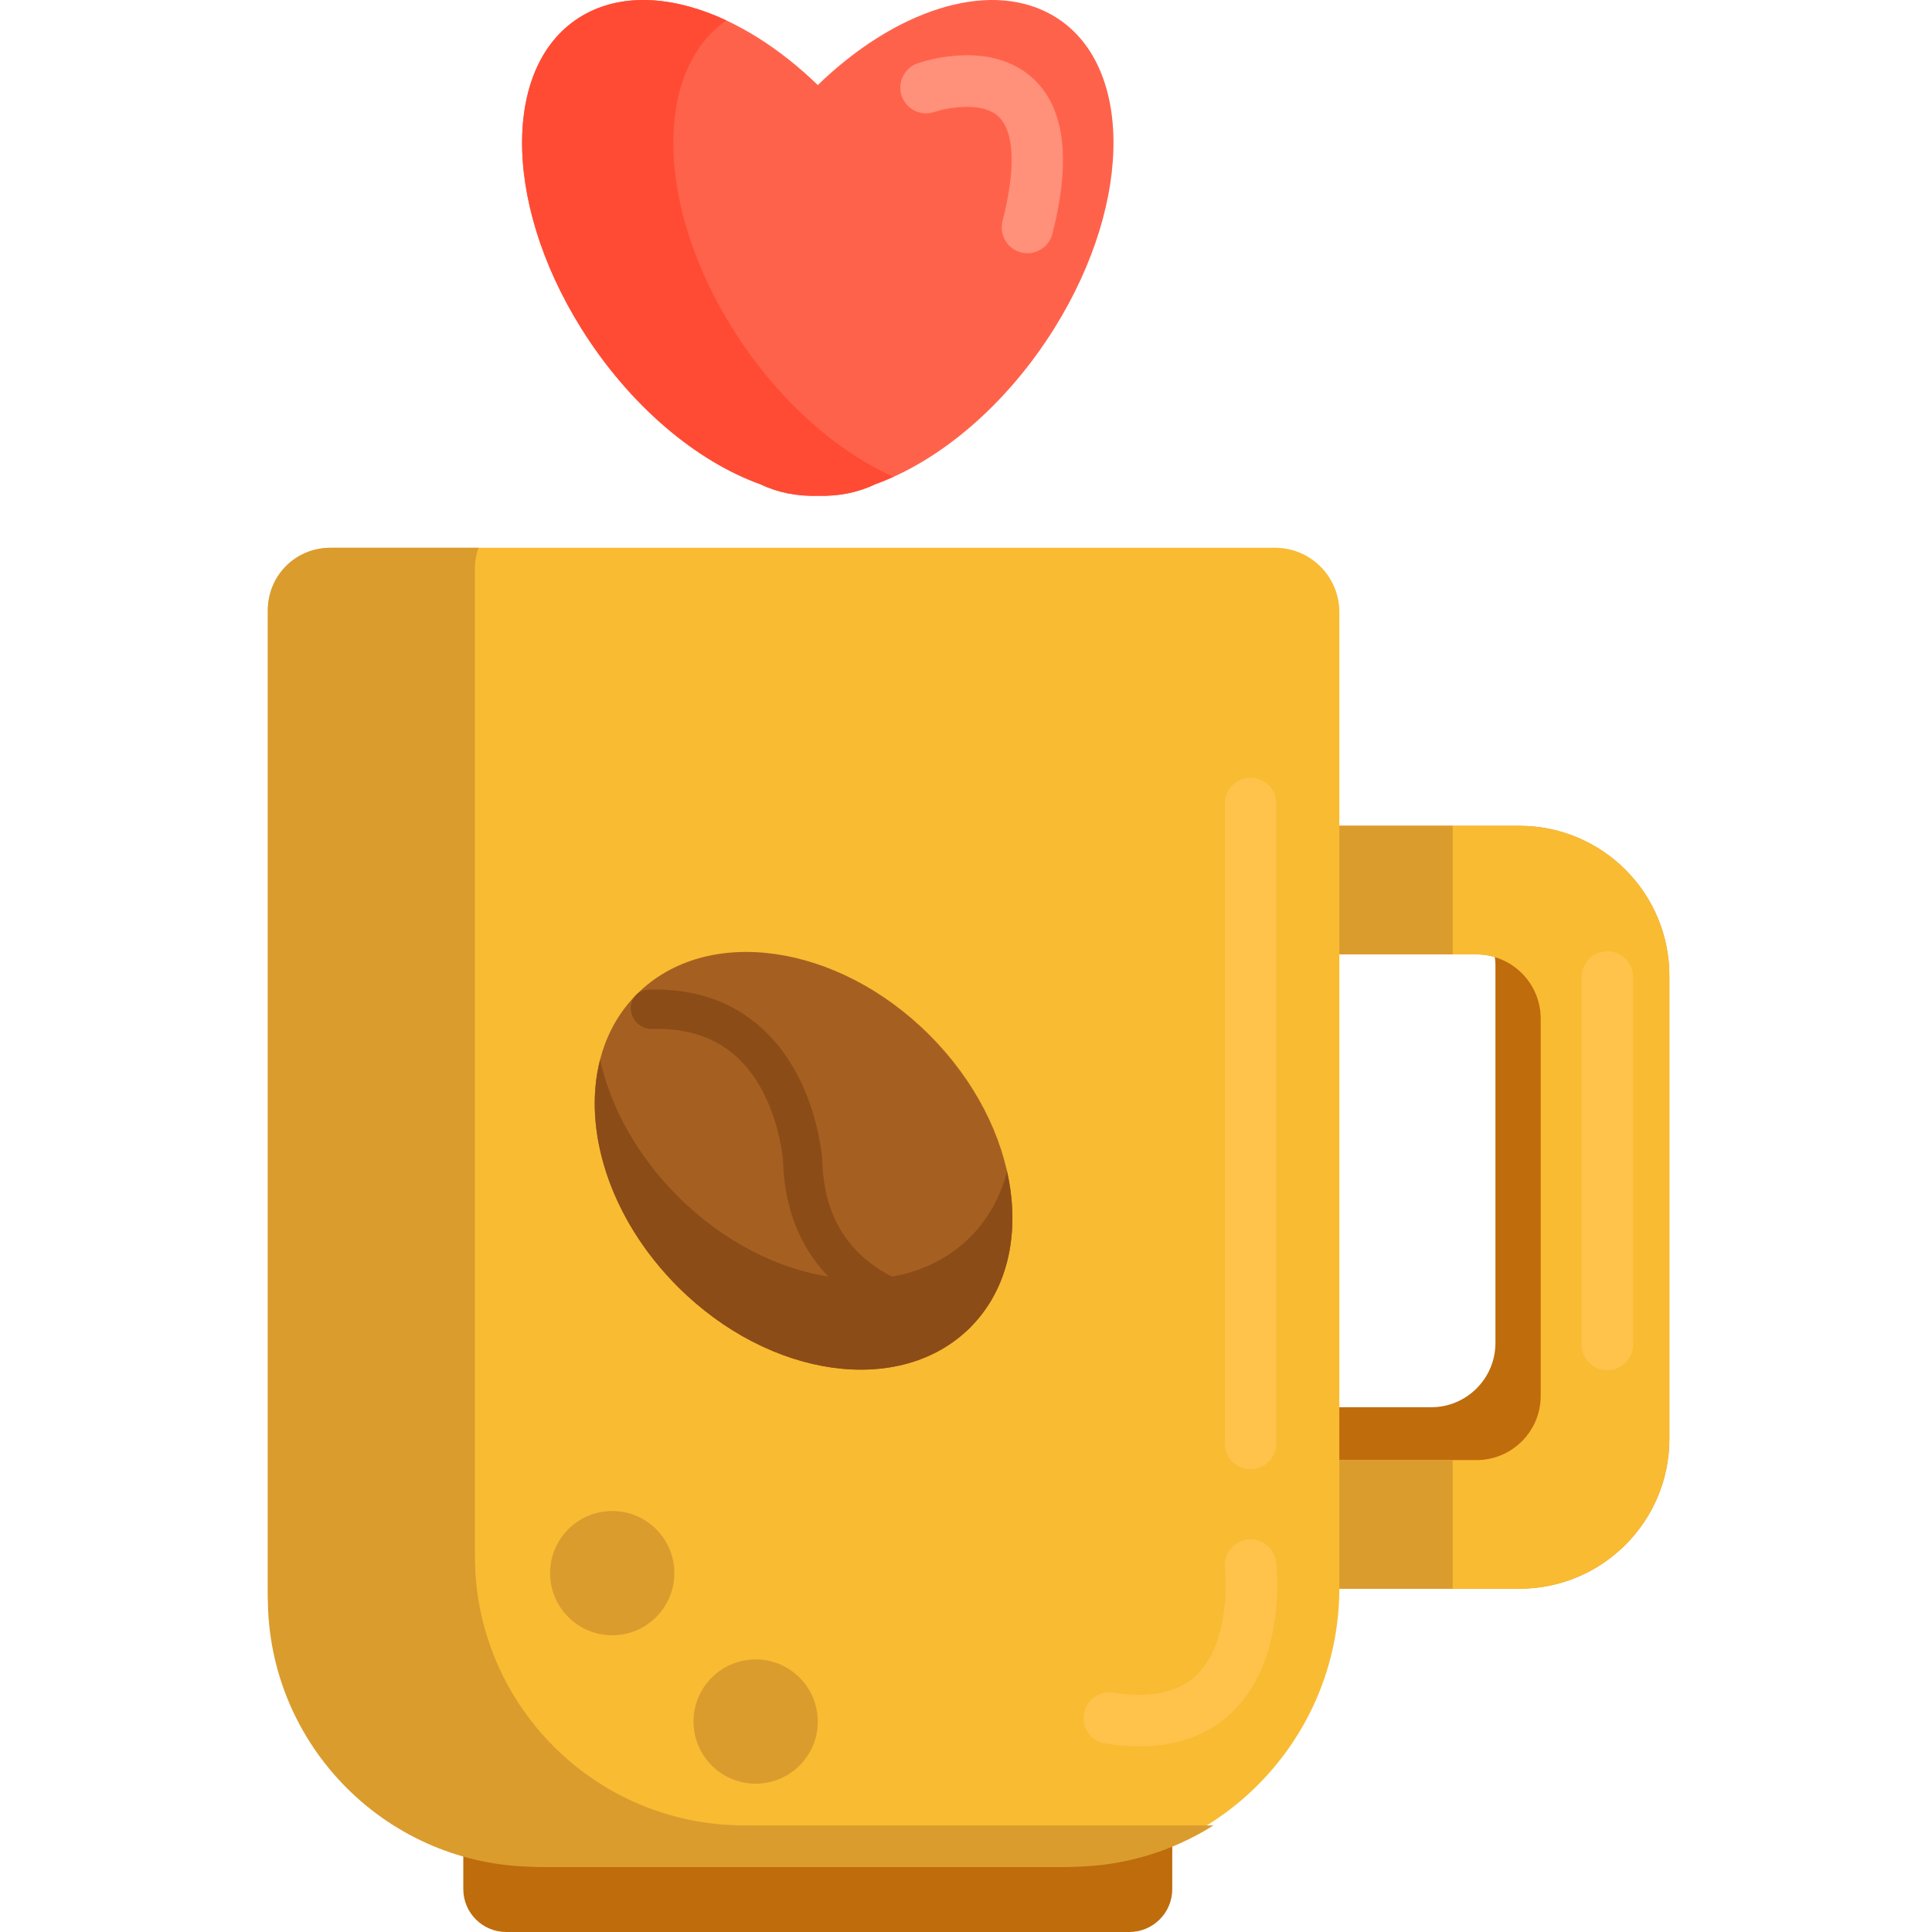 <svg height="450pt" viewBox="-62 0 450 450.439" width="450pt" xmlns="http://www.w3.org/2000/svg"><path d="m45.797 429.195h165.293v11.242c0 5.523-4.477 10-10 10h-145.293c-5.52 0-10-4.477-10-10zm0 0" fill="#bf6c0d"/><path d="m286.188 222.516c.152.859.246 1.746.246 2.652v87.938c0 8.277-6.711 14.988-14.988 14.988h-66.105v29.98h76.098c19.316 0 34.977-15.66 34.977-34.977v-100.582zm0 0" fill="#bf6c0d"/><path d="m292.012 192.535h-76.098v29.98h66.105c8.277 0 14.988 6.711 14.988 14.988v87.938c0 8.277-6.711 14.988-14.988 14.988h-66.105v29.98h76.098c19.316 0 34.977-15.66 34.977-34.977v-107.922c0-19.316-15.66-34.977-34.977-34.977zm0 0" fill="#e58d23"/><path d="m292.012 192.535h-76.098v29.98h66.105c8.277 0 14.988 6.711 14.988 14.988v87.938c0 8.277-6.711 14.988-14.988 14.988h-66.105v29.98h76.098c19.316 0 34.977-15.66 34.977-34.977v-107.922c0-19.316-15.66-34.977-34.977-34.977zm0 0" fill="#f9bb32"/><path d="m215.914 192.535h60.562v29.98h-60.562zm0 0" fill="#db9c2e"/><path d="m215.914 340.43h60.562v29.98h-60.562zm0 0" fill="#db9c2e"/><path d="m185.043 435.238h-119.824c-35.898 0-65-29.102-65-65v-227.531c0-8.285 6.715-15 15-15h219.824c8.285 0 15 6.715 15 15v227.531c0 35.898-29.102 65-65 65zm0 0" fill="#f9bb32"/><path d="m229.348 342.527c-3.312 0-6-2.688-6-6v-149.184c0-3.316 2.688-6 6-6s6 2.684 6 6v149.184c0 3.312-2.684 6-6 6zm0 0" fill="#ffc34c"/><path d="m203.445 407.148c-2.52 0-5.168-.215-7.941-.645-3.277-.512-5.516-3.578-5.008-6.852.508-3.273 3.574-5.516 6.852-5.008 8.652 1.348 15.188-.043 19.414-4.125 8.379-8.086 6.648-24.734 6.629-24.902-.391-3.289 1.957-6.273 5.246-6.668 3.285-.398 6.277 1.953 6.672 5.246.109.918 2.539 22.648-10.211 34.957-5.516 5.32-12.773 7.996-21.652 7.996zm0 0" fill="#ffc34c"/><path d="m312.523 319.473c-3.316 0-6-2.688-6-6v-85.668c0-3.316 2.684-6 6-6 3.312 0 6 2.684 6 6v85.668c0 3.312-2.688 6-6 6zm0 0" fill="#ffc34c"/><path d="m154.469 241.297c-21.461-21.461-51.996-25.723-68.199-9.52-16.207 16.207-11.945 46.742 9.516 68.203 21.461 21.457 51.996 25.719 68.199 9.516 16.207-16.207 11.945-46.742-9.516-68.199zm0 0" fill="#a56021"/><path d="m163.988 288.41c-16.203 16.207-46.738 11.945-68.199-9.516-9.5-9.496-15.621-20.773-18.098-31.793-4.184 16.305 2.273 37.055 18.098 52.879 21.461 21.461 51.996 25.719 68.199 9.516 9.035-9.035 11.703-22.52 8.582-36.406-1.492 5.812-4.324 11.062-8.582 15.32zm0 0" fill="#8c4c17"/><path d="m116.645 240.906c11.719 11.723 12.832 29.191 12.875 29.953.773 28.953 29.668 30.84 30.895 30.906 2.535.137 4.605 2.297 4.625 4.828.02 2.531-2.016 4.473-4.551 4.336-13.531-.73-39.34-10.082-40.141-40.258 0-.008-1.062-15.309-10.777-24.234-5.012-4.594-11.645-6.789-19.723-6.535-2.523.082-4.758-1.91-4.996-4.438-.234-2.535 1.617-4.652 4.141-4.734 10.676-.34 19.625 2.746 26.602 9.172.359.328.711.664 1.051 1.004zm0 0" fill="#8c4c17"/><path d="m182.445 3.16c-14.785-7.887-36.258-.527-54 16.672-17.742-17.199-39.215-24.559-54-16.672-19.48 10.387-19.977 43.27-1.109 73.449 11.254 18 26.852 30.965 41.742 36.301 4.059 1.953 8.578 2.82 13.367 2.684 4.793.137 9.309-.73 13.367-2.684 14.891-5.336 30.488-18.301 41.742-36.301 18.867-30.18 18.371-63.062-1.109-73.449zm0 0" fill="#ff624b"/><path d="m108.582 76.609c-17.992-28.781-18.363-60.004-1.465-71.848-11.809-5.52-23.523-6.484-32.676-1.602-19.477 10.387-19.973 43.27-1.105 73.449 11.25 18 26.848 30.965 41.742 36.301 4.055 1.953 8.574 2.82 13.367 2.684 4.789.137 9.309-.73 13.363-2.684 1.414-.504 2.836-1.102 4.258-1.742-13.555-6.121-27.301-18.27-37.484-34.559zm0 0" fill="#ff4b34"/><path d="m177.332 59.043c-.492 0-.992-.059-1.488-.188-3.211-.82-5.148-4.09-4.328-7.301 3.137-12.254 2.785-20.922-.98-24.406-3.941-3.648-12.293-1.926-14.91-1.039-3.121 1.066-6.539-.594-7.617-3.719-1.074-3.125.566-6.527 3.688-7.617 1.711-.598 17.023-5.582 26.938 3.52 7.402 6.793 8.922 18.988 4.508 36.234-.691 2.715-3.133 4.516-5.809 4.516zm0 0" fill="#ff9079"/><g fill="#db9c2e"><path d="m95.004 366.773c0 8-6.484 14.484-14.484 14.484s-14.484-6.484-14.484-14.484 6.484-14.484 14.484-14.484 14.484 6.484 14.484 14.484zm0 0"/><path d="m128.445 401.375c0 8-6.484 14.484-14.484 14.484s-14.488-6.484-14.488-14.484 6.488-14.484 14.488-14.484 14.484 6.484 14.484 14.484zm0 0"/><path d="m111.27 425.582c-34.664 0-62.766-28.102-62.766-62.77v-230.277c0-1.695.305-3.316.84-4.828h-34.641c-8 0-14.484 6.484-14.484 14.484v230.281c0 34.664 28.102 62.766 62.77 62.766h124.285c12.297 0 23.754-3.547 33.438-9.656zm0 0"/></g></svg>